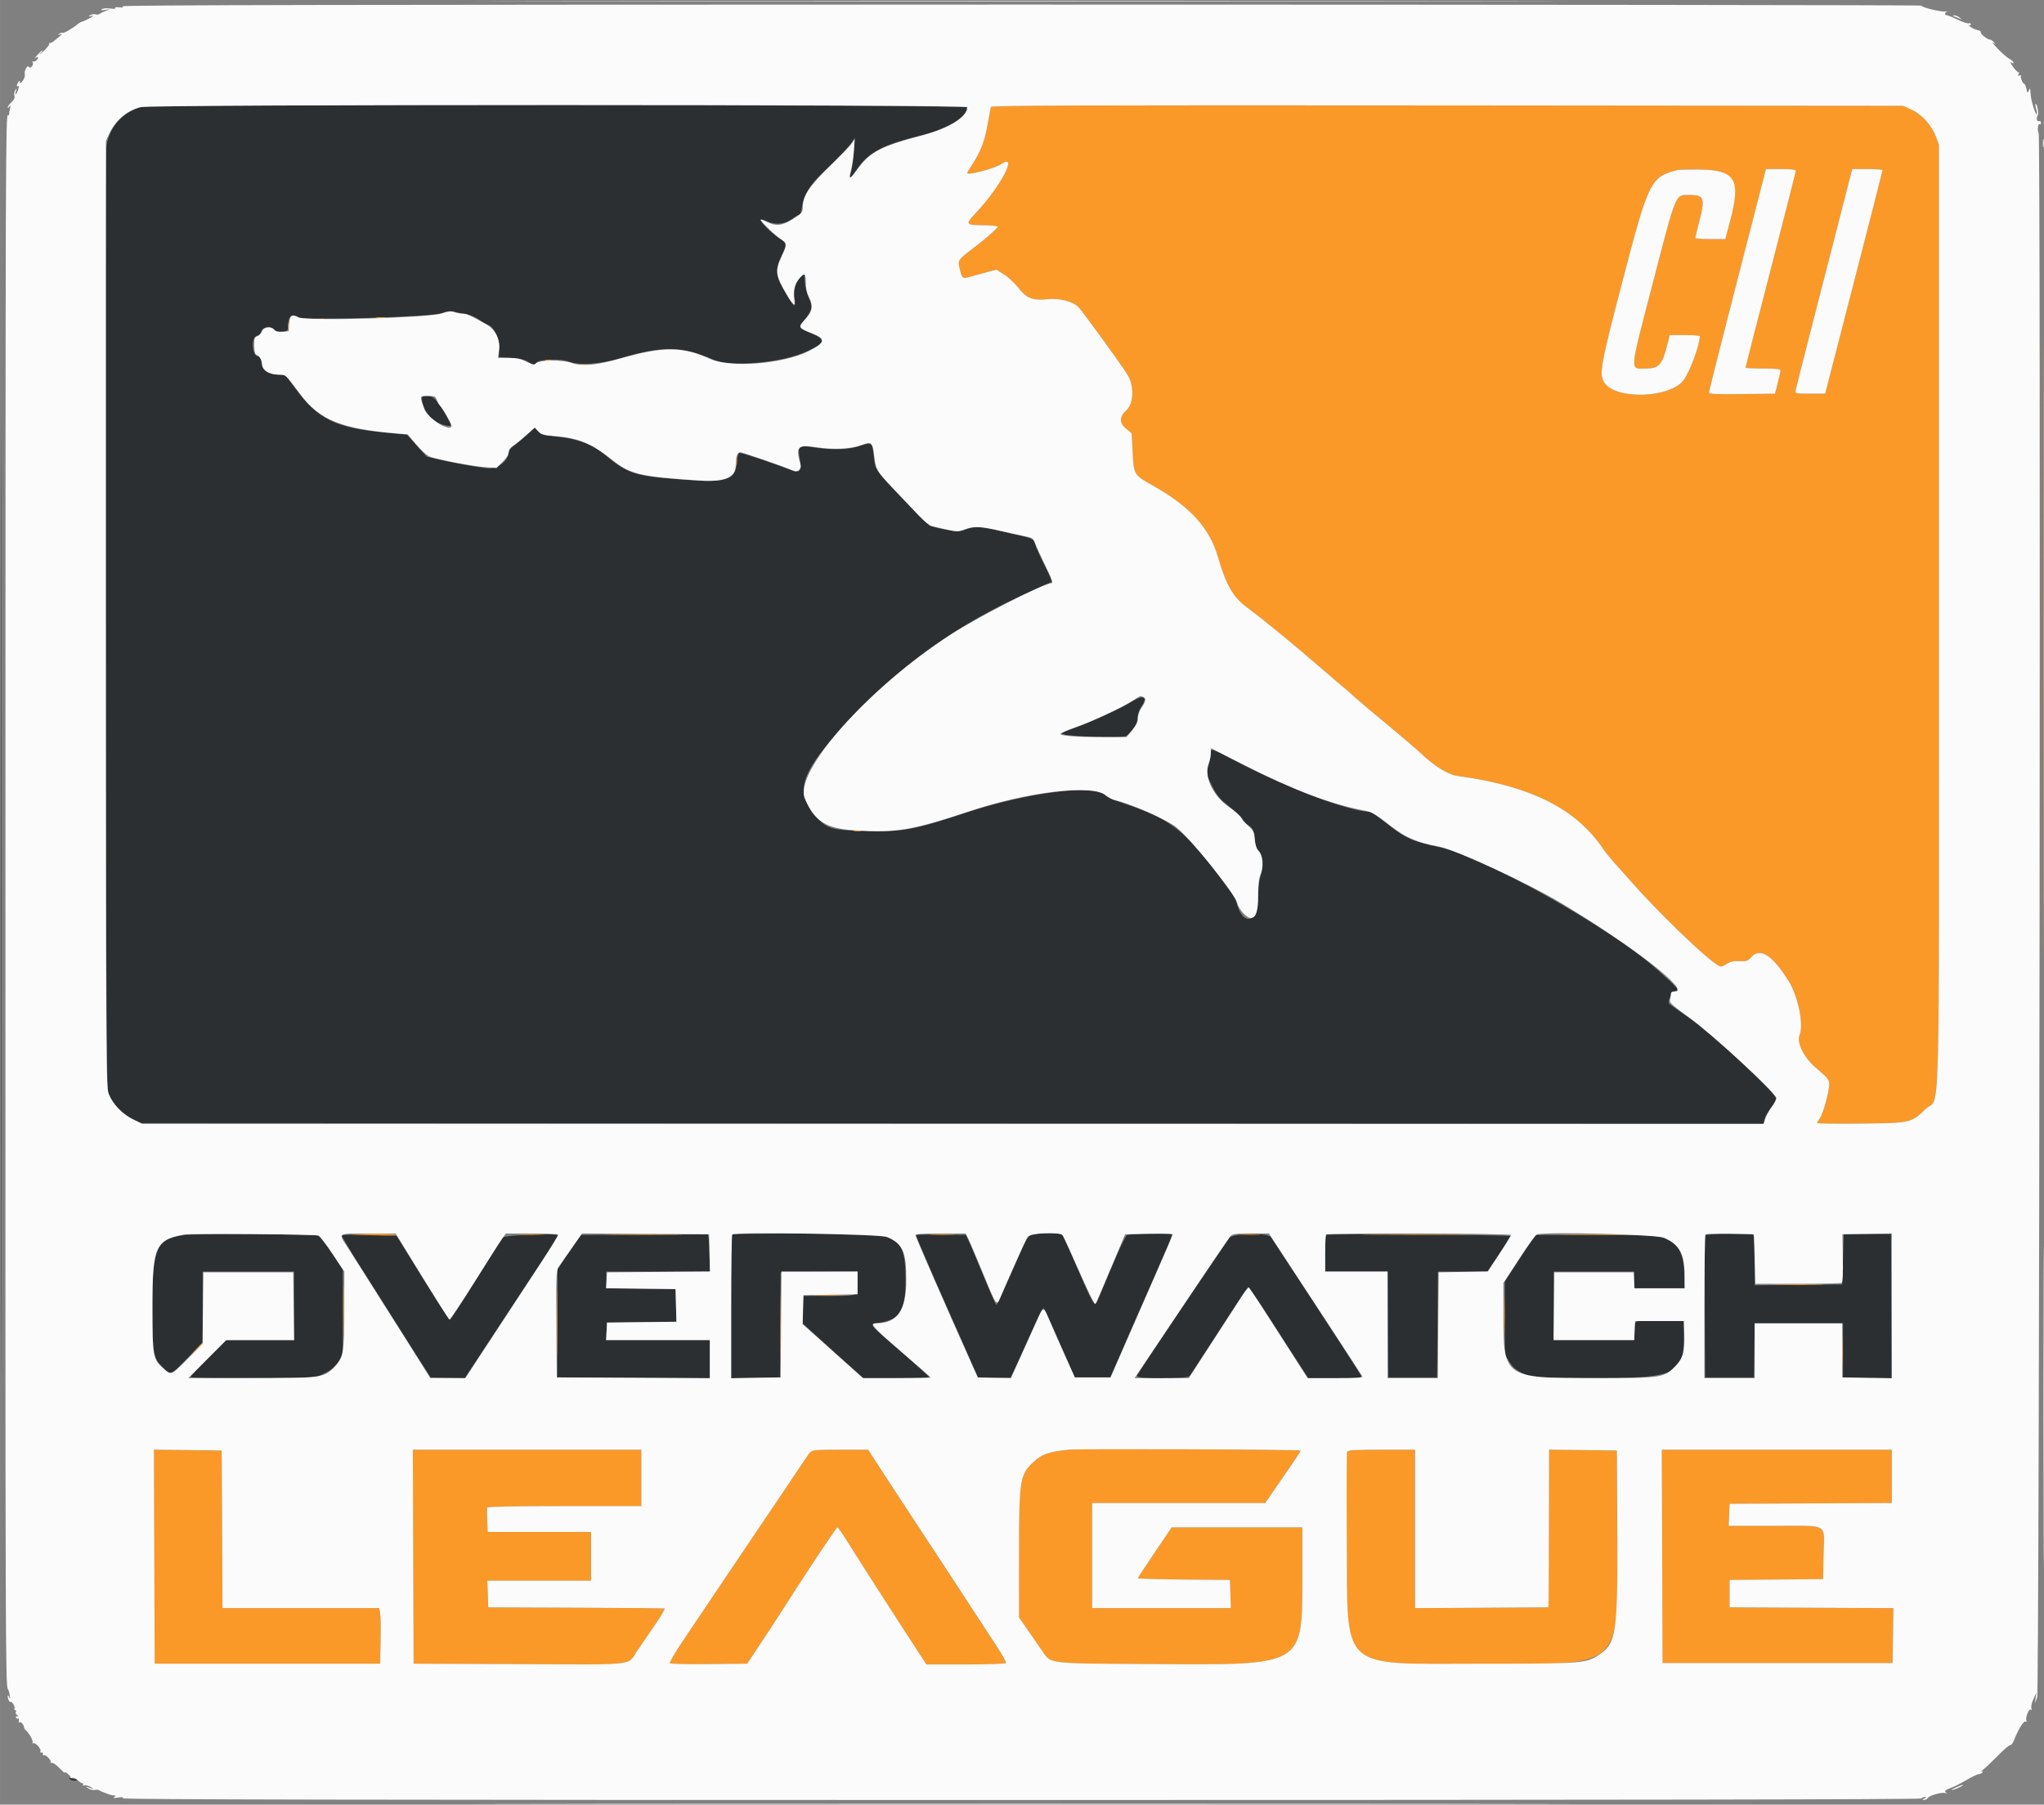 <?xml version="1.0" encoding="UTF-8"?>
<svg width="400" height="353.2" display="block" version="1.1" viewBox="0 0 400 353.204" xmlns="http://www.w3.org/2000/svg">
    <rect x="0" y="0" width="400" height="353.204" fill="#808080" stroke="none"/>
    <g fill-rule="evenodd">
        <path d="m27.939 20.891c-3.722 0.876-6.382 3.689-7.085 7.492-0.484 2.62-0.238 183.99 0.252 185.41 0.634 1.845 2.717 4.132 4.673 5.132l1.75 0.895 158.79 0.076 158.79 0.075 0.193-0.878c0.106-0.484 0.653-1.482 1.216-2.219s1.023-1.567 1.023-1.845c0-1.151-12.074-12.326-17.288-16.001-1.885-1.329-3.474-2.45-3.531-2.491-0.493-0.353 0.386-2.499 1.024-2.499 1.217 0 0.864-0.429-3.677-4.469-8.926-7.939-33.855-21.936-42.24-23.716-5.49-1.165-6.849-1.783-10.704-4.869-1.455-1.165-2.888-2.118-3.184-2.118-3.741 0-15.778-4.518-25.497-9.57-5.828-3.03-5.484-2.918-5.484-1.79 0 0.473-0.217 1.532-0.483 2.354l-0.482 1.494 1.08 2.247c0.76 1.58 1.486 2.584 2.446 3.383 3.05 2.541 3.698 3.162 3.698 3.549 0 0.222 0.408 0.616 0.907 0.874 1.051 0.543 1.475 1.464 1.483 3.216 4e-3 0.937 0.189 1.423 0.745 1.95 0.878 0.833 1.01 2.995 0.301 4.961-0.264 0.733-0.434 2.37-0.442 4.247-0.022 5.184-3.254 5.521-4.326 0.451-0.112-0.531-0.343-1.051-0.513-1.156s-1.307-1.546-2.527-3.202c-6.758-9.172-9.807-11.567-18.362-14.426-2.019-0.675-3.831-1.476-4.269-1.887-2.258-2.121-15.378-0.405-27.454 3.593-9.921 3.284-12.135 3.688-19.177 3.502-7.648-0.201-8.113-0.387-10.973-4.379-2.839-3.961-1.364-7.621 6.6-16.384 10.372-11.411 22.473-20.054 36.725-26.231 1.968-0.853 3.681-1.65 3.807-1.773 0.127-0.122-0.434-1.507-1.246-3.078s-1.641-3.407-1.843-4.08c-0.419-1.4-0.139-1.283-6.514-2.707-4.65-1.039-5.253-1.071-7.176-0.388-1.26 0.447-1.669 0.462-3.468 0.124-3.697-0.695-3.629-0.647-8.874-6.155-5.384-5.652-5.358-5.612-5.67-8.579-0.256-2.421-0.41-2.515-2.796-1.711-2.115 0.712-5.139 0.799-8.902 0.255-3.058-0.443-3.154-0.368-2.752 2.13 0.413 2.559 0.031 3.023-1.861 2.263-3.231-1.299-9.65-3.44-9.959-3.321-0.189 0.072-0.405 0.881-0.481 1.797-0.31 3.738-1.924 4.164-12.463 3.292-7.6-0.629-9.098-1.151-13.237-4.612-2.518-2.106-5.373-3.216-9.337-3.629-2.846-0.297-3.277-0.419-3.857-1.092l-0.653-0.758-1.433 1.333c-0.789 0.733-1.937 1.714-2.551 2.179-0.615 0.466-1.123 1.065-1.129 1.332-0.038 1.783-2.268 3.418-4.311 3.163-2.309-0.288-6.295-1.018-9.147-1.674l-2.59-0.596-1.924-2.15-1.924-2.149-4.011-0.379c-9.974-0.94-13.327-2.571-17.875-8.694l-1.881-2.534-1.68-0.15c-2.024-0.181-2.791-0.784-3.049-2.397-0.123-0.77-0.345-1.178-0.639-1.178-1.19 0-1.46-3.703-0.292-3.996 0.457-0.115 0.812-0.47 0.927-0.927 0.218-0.87 1.866-1.063 2.505-0.293 0.655 0.788 2.683 0.591 2.683-0.261 0-2.405 0.69-3.089 2.171-2.155 1.038 0.655 26.387-0.109 28.058-0.845 0.71-0.313 1.47-0.44 1.938-0.324 0.423 0.105 1.492 0.308 2.376 0.452 0.976 0.158 2.089 0.605 2.832 1.135 0.673 0.481 1.492 0.958 1.82 1.06 1.157 0.36 2.296 2.779 2.185 4.641l-0.099 1.662 2.389 0.156c1.766 0.115 2.674 0.332 3.482 0.831 0.981 0.606 1.119 0.625 1.362 0.191 0.435-0.776 4.732-0.967 6.509-0.288 2.023 0.772 6.179 0.48 10.218-0.718 8.192-2.43 11.843-2.36 18.064 0.346 3.492 1.52 13.591 0.583 18.42-1.709 3.622-1.72 3.645-2.337 0.138-3.718-2.008-0.791-2.029-0.866-0.695-2.494 1.411-1.722 1.554-2.525 0.761-4.27-0.361-0.793-0.697-2.113-0.747-2.932-0.05-0.82-0.102-1.548-0.115-1.617-0.013-0.07-0.359 0.189-0.77 0.574-0.965 0.907-1.351 2.357-1.127 4.244 0.233 1.97-0.085 1.751-1.863-1.282-1.875-3.197-2.004-4.369-0.772-7.002 1.201-2.565 1.198-2.582-0.566-3.715-1.475-0.946-3.704-3.24-3.422-3.521 0.079-0.079 0.677 0.096 1.328 0.39 1.57 0.707 3.49 0.49 4.853-0.55 0.567-0.432 1.17-0.785 1.341-0.785 0.17 0 0.4-0.637 0.51-1.416 0.341-2.418 1.485-4.322 4.111-6.839 3.489-3.343 4.964-4.886 5.645-5.903l0.599-0.894-0.173 2.682c-0.096 1.476-0.32 3.198-0.497 3.828-0.463 1.646-0.194 1.624 0.896-0.075 2.264-3.528 5.148-5.07 13.132-7.021 4.73-1.156 8.644-3.587 8.644-5.369 0-0.521-159.12-0.649-161.33-0.129m-27.791 155.56c0 82.377 0.034 116.08 0.076 74.888 0.041-41.188 0.041-108.59 0-149.78-0.042-41.189-0.076-7.489-0.076 74.888m82.415-98.47c0 2.167 1.949 4.577 4.186 5.18 1.319 0.355 1.675 0.259 1.35-0.363-2.104-4.035-3.153-5.304-4.388-5.304-0.863 0-1.148 0.121-1.148 0.487m138.82 59.412c-1.942 1.232-8.244 4.116-11.077 5.07-1.302 0.438-2.413 0.934-2.469 1.102-0.188 0.564 11.846 1.01 12.586 0.467 1.175-0.861 2.235-2.563 2.235-3.588 0-0.701 0.281-1.526 0.759-2.23 1.279-1.883 0.277-2.287-2.034-0.821m-185.42 104.35c-5.407 0.825-6.143 2.475-6.145 13.783-2e-3 9.362 0.135 10.195 1.978 12.038 1.68 1.68 1.491 1.748 4.896-1.772l2.955-3.055 3e-3 -6.93 2e-3 -6.93h8.942 8.942v6.707 6.706h-6.636-6.637l-3.498 3.507c-1.923 1.928-3.497 3.611-3.497 3.738s5.533 0.192 12.295 0.145l12.295-0.087 1.744-0.856c1.302-0.64 1.962-1.201 2.608-2.22l0.864-1.363v-8.307-8.308l-2.123-3.233c-1.174-1.788-2.406-3.332-2.757-3.455-0.934-0.325-24.182-0.421-26.231-0.108m30.921 0.046c-0.072 0.118 1.584 2.92 3.681 6.228 2.096 3.308 6.034 9.515 8.751 13.795l4.939 7.781 3.338 0.084 3.338 0.084 5.732-8.717c3.152-4.794 7.289-11.069 9.193-13.944s3.431-5.265 3.393-5.312c-0.371-0.456-10.47-0.056-10.828 0.429-0.223 0.302-2.588 4.032-5.256 8.287s-4.969 7.772-5.113 7.815c-0.145 0.043-2.554-3.64-5.355-8.184l-5.091-8.262-5.295-0.149c-2.912-0.082-5.354-0.053-5.427 0.065m59.03-0.136l-12.247 0.077-2.281 3.35-2.281 3.35-0.017 10.581-0.017 10.582 14.918 0.077 14.918 0.077v-3.728-3.729h-10.149-10.149l0.09-1.714 0.089-1.714 6.791-0.08 6.791-0.08-0.085-3.198-0.084-3.199-6.781-0.08-6.781-0.08v-1.634-1.634h10.143 10.144l-0.084-3.627c-0.05-2.142-0.206-3.637-0.382-3.651-0.164-0.013-5.809 0.011-12.546 0.054m17.331 6e-3c-0.091 0.09-0.165 6.449-0.165 14.131v13.966l4.775-0.081 4.774-0.082 0.069-10.284 0.069-10.283 7.526-0.079 7.526-0.08v2.206c0 2.702 0.325 2.564-6.036 2.569l-4.694 4e-3v2.699 2.698l1.714 1.574c0.942 0.865 3.617 3.273 5.943 5.349l4.229 3.776h6.426c3.535 0 6.418-0.101 6.406-0.224s-2.56-2.418-5.663-5.101c-6.314-5.458-6.156-5.254-4.251-5.515 4.232-0.58 5.315-2.29 5.315-8.385 0-6.613-0.998-8.125-5.812-8.802-2.277-0.32-27.837-0.371-28.151-0.056m36.026 0.103c-0.063 0.102 2.655 6.444 6.041 14.093l6.157 13.906 3.153-0.084 3.153-0.084 0.447-0.907c0.246-0.498 1.636-3.55 3.089-6.781s2.743-5.874 2.867-5.874 1.558 3.051 3.186 6.781l2.96 6.781 3.432 0.083 3.433 0.084 4.666-10.665c2.566-5.866 5.329-12.163 6.139-13.993 0.811-1.831 1.396-3.407 1.301-3.503-0.362-0.361-8.295-0.182-8.799 0.199-0.409 0.31-2.864 5.806-5.458 12.22-0.794 1.962-0.858 1.885-3.46-4.118-1.274-2.94-2.655-6.054-3.07-6.921l-0.754-1.577-3.118 0.046c-3.725 0.054-2.976-0.785-6.565 7.355-1.608 3.647-3.003 6.628-3.1 6.624-0.098-4e-3 -1.442-3.089-2.988-6.855-1.546-3.767-2.887-6.849-2.98-6.851-7.651-0.121-9.638-0.113-9.732 0.041m61.288 0.558c-3.711 5.337-17.906 26.504-18.082 26.962-0.255 0.664 9.755 0.694 10.305 0.031 0.196-0.236 2.803-4.219 5.794-8.85 2.992-4.631 5.564-8.456 5.717-8.499 0.152-0.043 1.954 2.559 4.003 5.782 2.049 3.224 4.629 7.241 5.733 8.928l2.007 3.068h5.253c4.404 0 5.227-0.068 5.091-0.422-0.15-0.392-8.164-12.748-14.551-22.435-1.533-2.325-2.922-4.446-3.086-4.713-0.57-0.93-7.523-0.804-8.184 0.148m18.89-0.621c-0.069 0.068-0.125 1.711-0.125 3.651v3.527h6.107 6.106l0.079 10.358 0.078 10.358h4.769 4.769l0.078-10.358 0.079-10.358h4.859 4.858l2.216-3.353c1.218-1.844 2.216-3.459 2.216-3.589 1e-3 -0.237-35.854-0.471-36.089-0.236m74.223 0.117c-0.075 0.195-0.101 6.525-0.059 14.066l0.078 13.711h4.769 4.769l0.081-5.291 0.082-5.291h8.637 8.637v5.366 5.365h4.772 4.772l-0.078-14.084-0.077-14.083h-4.62-4.62l-0.149 4.918-0.149 4.918-8.57 0.079-8.569 0.079v-4.891c0-3.963-0.081-4.921-0.426-5.054-0.896-0.344-9.14-0.174-9.28 0.192m-36.207 4.453l-2.967 4.546-1e-3 7.169-1e-3 7.17 0.9 1.419c0.692 1.092 1.292 1.602 2.608 2.219l1.708 0.801 11.326 0.096c16.766 0.143 18.472-0.595 18.478-7.995l2e-3 -3.13-4.15-0.094c-5.643-0.127-5.537-0.166-5.537 2.037v1.783h-7.898-7.899v-6.706-6.707h7.899 7.898v1.64 1.639h4.953 4.953l-0.127-2.906c-0.187-4.286-1.233-5.957-4.431-7.085-1.022-0.361-3.392-0.441-12.999-0.441h-11.749l-2.966 4.545m-283.92 101.83c0.271 0.438 1.35 0.597 1.56 0.231 0.108-0.19 0.094-0.253-0.031-0.14-0.125 0.112-0.556 0.079-0.959-0.074-0.402-0.153-0.659-0.161-0.57-0.017" fill="#2b2f31"/>
        <path d="m193.91 20.936c-0.063 0.207-0.331 1.62-0.595 3.141-0.594 3.419-1.331 5.43-2.86 7.795-0.65 1.006-1.182 1.904-1.182 1.994 0 0.519 5.39-0.89 6.603-1.726 3.492-2.406 0.026 4.303-4.939 9.561-2.132 2.258-2.056 2.358 1.838 2.391 1.352 0.012 2.459 0.142 2.459 0.29 0 0.298-2.523 2.494-5.097 4.437-2.665 2.011-2.739 2.132-2.327 3.827 0.468 1.935 0.521 1.969 2.224 1.467 0.811-0.24 2.258-0.639 3.216-0.887l1.743-0.451 1.536 0.983c0.845 0.541 2.107 1.723 2.803 2.627 1.534 1.989 2.771 2.475 5.549 2.178 2.412-0.259 5.062 0.41 6.173 1.557 0.828 0.855 8.046 10.807 9.564 13.187 1.364 2.139 1.265 5.662-0.198 7.002-1.427 1.307-1.428 2.478-5e-3 3.641l1.039 0.849 0.192 3.726c0.229 4.438 0.204 4.398 4.132 6.62 7.14 4.038 10.891 8.165 12.54 13.797 1.613 5.511 2.958 7.891 5.552 9.829 3.696 2.76 8.988 7.105 15.384 12.629 2.656 2.294 2.74 2.366 3.938 3.353 0.41 0.338 1.282 1.111 1.938 1.718 0.655 0.607 3.464 2.977 6.24 5.267 2.777 2.29 5.905 4.968 6.952 5.952 2.491 2.341 5.135 3.948 6.884 4.183 14.278 1.925 23.177 6.372 28.488 14.235 0.42 0.621 1.213 1.627 1.763 2.235s2.182 2.447 3.627 4.086c5.34 6.057 14.137 14.578 16.902 16.372 0.786 0.51 0.846 0.506 1.849-0.114 0.772-0.477 1.432-0.622 2.583-0.57 1.355 0.062 1.633-0.029 2.236-0.729 1.744-2.027 4.16-0.514 7.349 4.602 1.87 3.001 3.009 8.559 2.168 10.574-0.64 1.53 0.865 4.495 3.332 6.567 2.191 1.839 2.452 2.17 2.464 3.123 0.016 1.305-1.192 5.699-1.802 6.556-0.315 0.443-0.573 0.891-0.573 0.996 0 0.104 3.856 0.151 8.569 0.103 9.772-0.1 9.857-0.119 12.671-2.862 2.902-2.828 2.605 8.206 2.605-96.63v-92.079l-0.64-1.71c-0.809-2.161-2.773-4.289-4.811-5.21l-1.554-0.703-89.203-0.077c-71.466-0.061-89.227-2e-3 -89.319 0.298m205.94 106.04c0 53.852 0.035 75.883 0.076 48.956 0.042-26.926 0.042-70.987 0-97.913-0.041-26.926-0.076-4.896-0.076 48.957m-62.473-93.145c2.507 1.477 2.766 3.467 1.215 9.329l-0.963 3.637h-2.942c-1.618 0-2.94-0.101-2.936-0.224 3e-3 -0.123 0.336-1.497 0.739-3.055 1.234-4.767 1.023-5.365-1.901-5.365-2.781 0-2.507-0.655-7.045 16.837-4.783 18.439-4.675 17.142-1.434 17.142 2.499 0 3.182-0.751 4.135-4.545l0.505-2.012h2.944c1.62 0 2.945 0.1 2.944 0.223-6e-3 1.733-1.96 7.001-3.203 8.637-2.625 3.454-12.964 3.844-15.394 0.58-1.196-1.606-0.917-3.21 3.491-20.094 5.12-19.609 5.479-20.328 10.785-21.646 1.704-0.424 8.059-0.033 9.06 0.556m14.04-0.399c0 0.19-2.213 8.895-4.918 19.344s-4.918 19.079-4.918 19.177c0 0.099 1.542 0.179 3.427 0.179 2.548 0 3.426 0.096 3.421 0.373-3e-3 0.205-0.247 1.311-0.54 2.459l-0.534 2.086-6.464 0.081c-5.066 0.062-6.465-2e-3 -6.468-0.299-3e-3 -0.208 2.506-10.136 5.575-22.062l5.58-21.684h2.92c2.015 0 2.919 0.107 2.919 0.346m16.984-0.123c-3e-3 0.123-2.532 10.015-5.62 21.983l-5.614 21.758h-2.95c-2.784 0-2.944-0.033-2.848-0.596 0.075-0.443 7.262-28.533 10.81-42.25l0.289-1.118h2.969c1.633 0 2.967 0.101 2.964 0.223m-294.7 28.903c0.451 0.068 1.189 0.068 1.639 0 0.451-0.069 0.082-0.125-0.819-0.125-0.902 0-1.271 0.056-0.82 0.125m-11.475 0.294c0.368 0.071 0.972 0.071 1.341 0s0.067-0.129-0.671-0.129c-0.737 0-1.039 0.058-0.67 0.129m-5.818 1.28c0 0.574 0.061 0.809 0.136 0.522s0.075-0.756 0-1.043-0.136-0.052-0.136 0.521m50.378 6.763c0.287 0.075 0.756 0.075 1.043 0s0.052-0.136-0.521-0.136c-0.574 0-0.809 0.061-0.522 0.136m6.706 0.899c0.369 0.071 0.973 0.071 1.342 0 0.368-0.071 0.067-0.129-0.671-0.129s-1.04 0.058-0.671 0.129m29.061-5e-3c0.287 0.075 0.757 0.075 1.044 0s0.052-0.136-0.522-0.136-0.808 0.061-0.522 0.136m1.491 19.02c4e-3 0.656 0.065 0.889 0.136 0.518s0.069-0.907-6e-3 -1.192-0.133 0.018-0.13 0.674m23.1 72.192c0.368 0.072 0.972 0.072 1.341 0 0.369-0.071 0.067-0.129-0.671-0.129-0.737 0-1.039 0.058-0.67 0.129m-98.138 78.98c4.366 0.215 8.726 0.225 8.599 0.02-0.076-0.123-2.445-0.197-5.263-0.166-2.818 0.032-4.319 0.097-3.336 0.146m32.862 0.018c1.188 0.057 3.133 0.057 4.322 0 1.188-0.057 0.216-0.103-2.161-0.103s-3.35 0.046-2.161 0.103m18.053 2e-3c3.412 0.048 8.912 0.048 12.22 0 3.309-0.048 0.517-0.087-6.205-0.087-6.721 0-9.428 0.039-6.015 0.087m62.262-3e-3c1.099 0.058 2.977 0.058 4.173 1e-3 1.195-0.056 0.296-0.103-1.999-0.104-2.295 0-3.274 0.046-2.174 0.103m60.828 0c0.949 0.06 2.424 0.059 3.279-1e-3s0.079-0.108-1.725-0.108c-1.803 1e-3 -2.502 0.05-1.554 0.109m25.495 3e-3c4.807 0.046 12.586 0.046 17.288 0 4.701-0.046 0.768-0.084-8.74-0.084s-13.355 0.038-8.548 0.084m37.982 0c3.074 0.048 8.103 0.048 11.177 0 3.074-0.049 0.559-0.088-5.588-0.088-6.148 0-8.663 0.039-5.589 0.088m-239.29 14.68c0 4.344 0.042 6.121 0.093 3.949s0.051-5.726 0-7.898c-0.051-2.173-0.093-0.395-0.093 3.949m41.733 2.533c0 5.738 0.04 8.043 0.089 5.123 0.049-2.921 0.049-7.615 0-10.432-0.049-2.818-0.089-0.428-0.089 5.309m43.814 0.596c0 5.41 0.041 7.665 0.09 5.012 0.049-2.654 0.049-7.08 0-9.836s-0.089-0.585-0.09 4.824m141.57-1.937c0 3.689 0.043 5.198 0.095 3.353 0.053-1.844 0.053-4.862 0-6.706-0.052-1.844-0.095-0.335-0.095 3.353m53.616-6.036c2.264 0.05 5.886 0.05 8.048-1e-3 2.162-0.05 0.31-0.092-4.116-0.092s-6.196 0.042-3.932 0.093m-188.24 2.085c1.352 0.055 3.566 0.055 4.918 0 1.353-0.055 0.246-0.1-2.459-0.1s-3.811 0.045-2.459 0.1m200.79 10.807c0 2.868 0.045 4.042 0.1 2.608 0.054-1.435 0.054-3.782 0-5.217-0.055-1.434-0.1-0.26-0.1 2.609m-322.05-0.373l-1.027 1.118 1.118-1.027c1.04-0.957 1.254-1.209 1.027-1.209-0.05 0-0.553 0.503-1.118 1.118m170.81 19.738c-3.974 0.363-5.345 0.846-7.104 2.501-2.568 2.416-2.724 3.449-2.729 18.015l-3e-3 12.311 1.687 2.443c0.928 1.344 2.221 3.214 2.873 4.155 1.753 2.529 0.7 2.407 21.772 2.535 29.69 0.181 29.108 0.53 29.108-17.41v-9.34h-12.784-12.784l-3.312 4.895c-1.821 2.693-3.311 4.971-3.311 5.063s4.057 0.203 9.016 0.246l9.017 0.079 0.085 2.757 0.086 2.757h-13.573-13.573v-10.283-10.283h16.933 16.932l1.287-1.863c0.707-1.025 2.288-3.315 3.512-5.089 1.225-1.774 2.18-3.266 2.124-3.317-0.246-0.218-42.976-0.38-45.259-0.172m-179.06 20.942l0.076 20.944h22.057 22.057l0.093-4.471c0.052-2.459 0.012-4.906-0.088-5.439l-0.181-0.969h-15.334-15.334l-0.078-15.425-0.077-15.424-6.634-0.081-6.634-0.08 0.077 20.945m50.67 5e-3l0.077 20.939 20.417 0.083c23.853 0.096 21.297 0.39 23.397-2.692 0.921-1.352 2.547-3.729 3.614-5.283s1.821-2.865 1.676-2.913-7.967-0.118-17.382-0.155l-17.117-0.068-0.086-2.608-0.086-2.608h10.146 10.145v-4.769-4.769h-10.11-10.111l-0.098-2.242c-0.054-1.234-0.053-2.374 1e-3 -2.534 0.063-0.184 5.611-0.291 15.127-0.291h15.027v-5.514-5.514h-22.356-22.357l0.076 20.938m77.656-20.417c-0.251 0.287-1.656 2.333-3.123 4.546-1.466 2.213-3.538 5.298-4.605 6.855-1.066 1.557-4.812 7.116-8.324 12.352s-7.561 11.263-8.998 13.393-2.501 3.985-2.364 4.122c0.136 0.136 3.592 0.212 7.679 0.168l7.432-0.08 2.235-3.358c1.23-1.847 2.898-4.396 3.708-5.663 5.869-9.189 11.486-17.655 11.712-17.654 0.126 1e-3 1.001 1.242 1.945 2.757 0.944 1.516 2.554 4.061 3.577 5.655 4.714 7.348 8.255 12.838 10.001 15.506l1.901 2.906h7.704c4.272 0 7.777-0.12 7.87-0.269 0.091-0.148-0.747-1.657-1.863-3.353-1.117-1.696-2.681-4.09-3.476-5.319-1.88-2.908-5.409-8.298-10.048-15.351-5.487-8.342-10.07-15.347-10.872-16.617l-0.706-1.117h-5.464c-4.831 0-5.517 0.06-5.921 0.521m105.1-0.096c-0.089 0.234-0.114 8.047-0.055 17.362 0.164 25.855-1.752 24.09 26.169 24.09 28.715 0 26.905 1.795 26.756-26.527l-0.08-15.201-6.631-0.081-6.632-0.08-0.03 14.685c-0.016 8.077-0.049 15.021-0.074 15.431l-0.045 0.745-13.041 0.078-13.04 0.077v-15.502-15.502h-6.567c-5.414 0-6.595 0.074-6.73 0.425m61.656 20.447l0.076 20.872h22.504 22.504l0.081-5.37 0.081-5.371-16.027-0.077-16.028-0.077v-2.682-2.683l9.151-0.079 9.152-0.079 0.088-4.787c0.117-6.314 1.258-5.636-9.477-5.636h-9.089l0.088-2.161 0.087-2.161 15.872-0.077 15.872-0.077v-5.214-5.213h-22.506-22.506l0.077 20.872" fill="#fa9928"/>
        <path d="m113.34 0.224c47.664 0.041 125.66 0.041 173.32 0 47.664-0.042 8.666-0.076-86.662-0.076s-134.33 0.034-86.662 0.076m-89.319 1.009c0.144 0.233-0.076 0.296-0.712 0.202-0.524-0.077-0.847-0.016-0.75 0.142 0.101 0.163-0.301 0.201-0.984 0.092-0.636-0.102-1.357-0.05-1.603 0.116-0.327 0.22-0.167 0.26 0.596 0.149l1.044-0.151-0.895 0.341c-0.491 0.187-1.044 0.459-1.229 0.604-0.184 0.144-0.544 0.182-0.801 0.084-0.257-0.099-0.71-0.028-1.007 0.158-0.468 0.293-0.441 0.314 0.206 0.164 0.557-0.129 0.472-0.023-0.333 0.42-0.593 0.326-1.253 0.632-1.466 0.68s-0.599 0.264-0.859 0.479c-0.999 0.828-2.758 1.848-2.966 1.72-0.119-0.074-0.412 4e-3 -0.65 0.172-0.339 0.241-0.304 0.268 0.163 0.129 0.494-0.147 0.468-0.075-0.149 0.419-0.409 0.328-0.943 0.764-1.186 0.969-0.242 0.205-0.554 0.336-0.693 0.291-0.138-0.045-0.185 0.026-0.104 0.157 0.082 0.132-0.409 0.772-1.091 1.423-0.681 0.652-0.985 0.883-0.675 0.514 0.857-1.021 0.402-0.8-0.591 0.286-0.482 0.527-0.641 0.779-0.354 0.56s0.522-0.264 0.522-0.1c0 0.45-0.766 0.993-1.044 0.741-0.135-0.121-0.144-0.047-0.022 0.165 0.296 0.512-0.432 1.427-0.739 0.93-0.296-0.479-0.977 0.807-0.795 1.502 0.075 0.286-0.112 0.843-0.414 1.236-0.376 0.49-0.553 0.574-0.561 0.268-0.01-0.397-0.043-0.397-0.3 0-0.373 0.577-0.379 0.98-0.012 0.753 0.169-0.105 0.157 0.191-0.029 0.727-0.365 1.047-0.684 1.228-0.412 0.234 0.16-0.584 0.141-0.603-0.147-0.143-0.182 0.29-0.252 0.776-0.156 1.079 0.115 0.361-0.083 0.797-0.573 1.261-0.411 0.39-0.748 0.843-0.748 1.007s0.143 0.097 0.319-0.149c0.25-0.35 0.282-0.286 0.148 0.298-0.094 0.41-0.172 0.921-0.175 1.136-2e-3 0.214-0.104 0.329-0.227 0.254-0.466-0.283-0.488 6.386-0.505 154.05-0.016 143.52 0.015 153.59 0.467 153.95 0.103 0.082 0.27 0.619 0.372 1.193 0.136 0.763 0.112 0.883-0.09 0.447-0.187-0.403-0.282-0.451-0.293-0.149-9e-3 0.246 0.113 0.648 0.272 0.894s0.291 0.317 0.294 0.157c2e-3 -0.159 0.213 9e-3 0.469 0.373 0.255 0.365 0.381 0.797 0.28 0.961-0.101 0.163-0.034 0.297 0.15 0.297 0.183 0 0.241 0.149 0.128 0.332-0.113 0.182-0.02 0.448 0.206 0.591 0.322 0.204 0.327 0.261 0.021 0.265-0.215 2e-3 -0.306 0.141-0.203 0.307 0.103 0.167 0.299 0.234 0.437 0.149 0.137-0.085 0.193 0.148 0.125 0.517-0.069 0.369-0.042 0.494 0.059 0.277 0.188-0.4 0.932 0.345 0.954 0.957 6e-3 0.145 0.122 0.346 0.259 0.447 0.621 0.454 1.597 2.166 1.409 2.47-0.117 0.19-0.077 0.256 0.092 0.152 0.405-0.251 1.695 1.156 1.44 1.569-0.114 0.184-0.029 0.292 0.192 0.246 0.217-0.045 0.358 0.096 0.313 0.313s0.036 0.322 0.18 0.232c0.36-0.222 1.602 1.145 1.32 1.455-0.124 0.137-0.06 0.154 0.143 0.037 0.225-0.13 0.861 0.288 1.628 1.07 0.692 0.705 1.141 1.091 0.997 0.858-0.153-0.249 0.053-0.188 0.503 0.149 0.42 0.315 0.703 0.672 0.63 0.793-0.074 0.121 0.064 0.144 0.305 0.052 0.242-0.093 0.719 0.11 1.059 0.45 0.341 0.341 0.761 0.619 0.935 0.619s0.234 0.133 0.134 0.295c-0.103 0.165 0.01 0.221 0.255 0.127 0.241-0.093 0.818 0.051 1.283 0.32 0.464 0.269 0.576 0.4 0.248 0.292-1.379-0.455-1.456-0.457-0.745-0.024 0.409 0.25 0.978 0.385 1.264 0.299 0.285-0.085 0.688-0.048 0.894 0.083s0.442 0.252 0.524 0.268 0.527 0.186 0.988 0.377c0.462 0.191 1.065 0.35 1.342 0.352 0.435 4e-3 0.442 0.046 0.055 0.309-0.321 0.219-0.119 0.248 0.713 0.104 0.832-0.145 1.102-0.106 0.952 0.137-0.156 0.252 44.499 0.338 175.8 0.338 116.42-1e-3 176.07-0.101 176.19-0.298 0.101-0.163 0.41-0.287 0.687-0.275 0.411 0.017 0.394 0.068-0.092 0.277-0.49 0.21-0.506 0.26-0.089 0.277 0.278 0.012 0.614-0.153 0.745-0.367 0.321-0.522 2.638-1.174 3.456-0.972 0.361 0.089 0.489 0.085 0.285-9e-3 -0.636-0.292-0.417-0.583 0.745-0.986 0.614-0.213 1.997-0.911 3.073-1.55 1.075-0.639 2.174-1.162 2.441-1.162 0.268 0 0.582-0.155 0.699-0.344 0.139-0.225 0.067-0.272-0.206-0.135-0.23 0.114-0.032-0.1 0.44-0.476 0.473-0.376 1.742-1.59 2.82-2.696 1.079-1.107 2.137-2.012 2.352-2.012s0.533-0.369 0.706-0.82c0.822-2.132 1.916-3.953 2.288-3.81 0.217 0.084 0.312 0.017 0.21-0.149-0.288-0.464 0.45-2.412 0.825-2.18 0.207 0.128 0.256 0.022 0.136-0.291-0.104-0.271 0.074-1.064 0.396-1.763l0.585-1.27-0.148 1.043-0.148 1.043 0.452-1.179c0.441-1.151 0.73-305.78 0.29-306.22-0.288-0.288-0.146-1.871 0.151-1.687 0.164 0.101 0.298-0.021 0.298-0.271 0-0.257-0.173-0.389-0.398-0.303-0.426 0.164-0.57-0.7-0.201-1.214 0.217-0.304-0.224-2.406-0.456-2.174-0.07 0.07-5e-3 0.554 0.145 1.076s0.175 0.949 0.057 0.949c-0.119 0-0.402-0.637-0.63-1.416-0.413-1.41-0.457-1.639-0.58-3.055-0.061-0.689-0.084-0.7-0.317-0.149-0.223 0.527-0.277 0.484-0.464-0.373-0.116-0.533-0.32-0.969-0.452-0.969-0.263 0-0.737-1.192-0.631-1.587 0.037-0.135-0.093-0.146-0.289-0.025-0.245 0.151-0.295 0.06-0.16-0.292 0.108-0.281 0.096-0.449-0.026-0.374s-0.618-0.421-1.102-1.102c-0.484-0.682-0.651-1.055-0.371-0.83 0.32 0.256 0.51 0.287 0.51 0.082 0-0.18-0.369-0.523-0.82-0.763s-1.49-1.146-2.31-2.012c-0.82-0.867-1.222-1.378-0.894-1.137 0.552 0.407 0.566 0.401 0.187-0.082-0.225-0.287-0.576-0.521-0.78-0.521-0.524 0-1.976-1.192-1.799-1.478 0.081-0.131-0.22-0.313-0.668-0.405s-1.083-0.386-1.411-0.655c-0.328-0.268-0.429-0.402-0.224-0.298 0.205 0.103 0.373 0.032 0.373-0.159s-0.18-0.279-0.399-0.195c-0.22 0.085-1.192-0.233-2.161-0.706s-1.93-0.863-2.134-0.867c-0.483-8e-3 -0.483-0.503 0-0.724 0.204-0.094 0.097-0.105-0.24-0.023-0.732 0.177-4.993-0.857-4.708-1.143 0.11-0.109-79.1-0.199-176.02-0.2-131.16-1e-3 -176.17 0.085-176.01 0.336m358.4 1.96c0.246 0.092 0.716 0.29 1.044 0.44 0.586 0.27 0.586 0.267 0.017-0.189-0.318-0.255-0.788-0.453-1.043-0.44-0.402 0.02-0.404 0.046-0.018 0.189m-193.14 17.776c0 2-3.505 4.141-9.24 5.645-7.475 1.959-9.684 3.098-11.99 6.179-1.865 2.493-2.057 2.558-1.522 0.515 0.225-0.86 0.483-2.57 0.573-3.8l0.164-2.235-0.659 0.894c-0.362 0.492-2.313 2.504-4.335 4.471-3.913 3.806-5.173 5.734-5.179 7.923-3e-3 0.947-0.165 1.172-1.441 1.999-2.593 1.681-3.715 1.825-5.818 0.75-0.466-0.238-0.903-0.377-0.971-0.309-0.181 0.181 2.931 3.172 4.017 3.86 1.123 0.711 1.146 1.063 0.196 3.071-1.451 3.068-1.358 3.892 0.872 7.678 1.311 2.226 1.777 2.527 1.483 0.959-0.279-1.487 0.073-2.97 0.952-4.015 1.07-1.271 1.303-1.137 1.303 0.748 0 1.063 0.212 2.068 0.596 2.82 0.96 1.881 0.755 2.854-0.991 4.697-1.106 1.169-0.935 1.423 1.64 2.437 2.762 1.089 2.613 1.805-0.722 3.484-4.965 2.5-15.315 3.306-19.248 1.498-5.313-2.443-9.189-2.465-17.489-0.1-4.71 1.342-7.562 1.613-9.546 0.909-1.867-0.663-6.24-0.644-6.985 0.03-0.43 0.39-0.649 0.356-1.938-0.297-1.124-0.568-1.916-0.735-3.492-0.735h-2.039l0.191-1.622c0.241-2.055-0.756-3.978-2.601-5.011-3.054-1.71-3.726-2.011-4.484-2.011-0.446 0-1.175-0.139-1.62-0.308-0.626-0.238-1.22-0.175-2.628 0.276-2.639 0.847-26.519 1.491-27.945 0.753-1.292-0.668-1.694-0.383-1.8 1.275l-0.091 1.432-1.218 0.089c-0.824 0.06-1.342-0.06-1.601-0.373-0.643-0.774-2.065-0.589-2.408 0.312-0.162 0.426-0.561 0.844-0.887 0.929-0.39 0.102-0.603 0.424-0.624 0.94-0.06 1.488 0.087 2.574 0.362 2.675 0.656 0.24 1.16 1.048 1.16 1.862 0 1.149 1.423 2.058 3.226 2.059 1.45 2e-3 1.341-0.097 4.286 3.869 3.71 4.994 7.945 6.721 18.731 7.637l2.249 0.191 1.741 2.041c1.047 1.228 2.11 2.163 2.669 2.348 1.925 0.635 8.174 1.822 10.532 2l2.45 0.185 1.201-1.201c0.736-0.736 1.201-1.478 1.201-1.917 0-0.464 0.289-0.889 0.82-1.206 0.45-0.27 1.595-1.185 2.543-2.035l1.724-1.544 0.676 0.729c0.576 0.622 1.048 0.759 3.194 0.929 4.648 0.367 7.224 1.421 11.156 4.563 3.675 2.936 5.419 3.355 17.294 4.147 4.792 0.32 7.001-0.609 7.008-2.947 6e-3 -1.771 0.284-2.586 0.883-2.586 0.452 0 8.42 2.756 10.427 3.608 0.828 0.35 1.62-0.348 1.372-1.208-1.01-3.503-0.59-3.96 3.112-3.387 3.385 0.524 6.768 0.35 8.897-0.459 1.904-0.724 2.115-0.521 2.429 2.337 0.276 2.519 0.447 2.794 4.128 6.65 1.595 1.672 3.69 3.881 4.655 4.91s2.032 1.928 2.372 1.997c0.34 0.07 1.648 0.357 2.906 0.638 2.14 0.478 2.371 0.479 3.586 0.015 1.765-0.674 3.218-0.625 6.845 0.229 1.693 0.399 3.866 0.881 4.829 1.072 1.567 0.31 1.786 0.445 2.087 1.287 0.184 0.517 1.04 2.389 1.9 4.161 1.612 3.317 1.769 3.783 1.28 3.783-1.428 0-14.293 6.579-19.621 10.034-16.231 10.525-30.759 26.85-28.566 32.1 1.842 4.408 4.108 5.865 9.682 6.222 8.212 0.527 11.125 0.042 22.695-3.784 11.492-3.801 23.907-5.243 26.482-3.077 0.509 0.429 1.364 0.874 1.901 0.989 2.956 0.633 9.973 3.728 11.903 5.248 2.858 2.252 11.418 12.896 11.944 14.852 0.361 1.343 1.958 3.042 2.75 2.927 0.979-0.142 1.345-1.355 1.349-4.477 3e-3 -1.973 0.16-3.287 0.489-4.111 0.605-1.512 0.411-3.653-0.414-4.557-0.384-0.421-0.647-1.229-0.742-2.278-0.125-1.389-0.296-1.758-1.176-2.534-0.565-0.499-1.253-1.271-1.527-1.715-0.274-0.445-1.29-1.346-2.258-2.003-3.189-2.166-4.991-5.941-4.063-8.516 0.236-0.655 0.435-1.61 0.443-2.122l0.013-0.93 6.632 3.366c9.47 4.807 16.681 7.552 23.086 8.79 1.911 0.369 2.081 0.467 5.823 3.347 2.683 2.066 4.934 2.996 9.143 3.779 3.128 0.581 17.288 7.133 23.721 10.975 13.934 8.323 25.582 17.356 22.38 17.356-0.533 0-0.772 0.16-0.774 0.521-3e-3 0.287-0.08 0.804-0.173 1.149-0.143 0.532 0.458 1.078 3.94 3.577 4.171 2.995 16.659 14.531 16.873 15.586 0.053 0.263-0.331 1.042-0.854 1.732-0.522 0.689-1.106 1.729-1.298 2.31l-0.349 1.056h-158.62-158.62l-1.789-0.849c-2.15-1.021-4.017-2.96-4.797-4.981-0.554-1.437-0.568-3.711-0.568-94.021v-92.548l0.628-1.357c1.218-2.632 3.408-4.525 6.064-5.242 2.104-0.567 161.86-0.571 161.86-3e-3m184.71 0.449c2.038 0.921 4.002 3.049 4.811 5.21l0.64 1.71v92.079c0 104.84 0.297 93.802-2.605 96.63-2.814 2.743-2.899 2.762-12.671 2.862-4.713 0.048-8.569 1e-3 -8.569-0.103 0-0.105 0.258-0.553 0.573-0.996 0.61-0.857 1.818-5.251 1.802-6.556-0.012-0.953-0.273-1.284-2.464-3.123-2.467-2.072-3.972-5.037-3.332-6.567 0.841-2.015-0.298-7.573-2.168-10.574-3.189-5.116-5.605-6.629-7.349-4.602-0.603 0.7-0.881 0.791-2.236 0.729-1.151-0.052-1.811 0.093-2.583 0.57-1.003 0.62-1.063 0.624-1.849 0.114-2.765-1.794-11.562-10.315-16.902-16.372-1.445-1.639-3.077-3.478-3.627-4.086s-1.343-1.614-1.763-2.235c-5.311-7.863-14.21-12.31-28.488-14.235-1.749-0.235-4.393-1.842-6.884-4.183-1.047-0.984-4.175-3.662-6.952-5.952-2.776-2.29-5.585-4.66-6.24-5.267-0.656-0.607-1.528-1.38-1.938-1.718-1.198-0.987-1.282-1.059-3.938-3.353-6.396-5.524-11.688-9.869-15.384-12.629-2.594-1.938-3.939-4.318-5.552-9.829-1.649-5.632-5.4-9.759-12.54-13.797-3.928-2.222-3.903-2.182-4.132-6.62l-0.192-3.726-1.039-0.849c-1.423-1.163-1.422-2.334 5e-3 -3.641 1.463-1.34 1.562-4.863 0.198-7.002-1.518-2.38-8.736-12.332-9.564-13.187-1.111-1.147-3.761-1.816-6.173-1.557-2.778 0.297-4.015-0.189-5.549-2.178-0.696-0.904-1.958-2.086-2.803-2.627l-1.536-0.983-1.743 0.451c-0.958 0.248-2.405 0.647-3.216 0.887-1.703 0.502-1.756 0.468-2.224-1.467-0.412-1.695-0.338-1.816 2.327-3.827 2.574-1.943 5.097-4.139 5.097-4.437 0-0.148-1.107-0.278-2.459-0.29-3.894-0.033-3.97-0.133-1.838-2.391 4.965-5.258 8.431-11.967 4.939-9.561-1.213 0.836-6.603 2.245-6.603 1.726 0-0.09 0.532-0.988 1.182-1.994 1.529-2.365 2.266-4.376 2.86-7.795 0.264-1.521 0.532-2.934 0.595-3.141 0.092-0.3 17.853-0.359 89.319-0.298l89.203 0.077 1.554 0.703m25.8 6.6c0 0.738 0.058 1.039 0.129 0.671 0.071-0.369 0.071-0.973 0-1.342s-0.129-0.067-0.129 0.671m-71.467 5.256c-5.306 1.318-5.665 2.037-10.785 21.646-4.408 16.884-4.687 18.488-3.491 20.094 2.43 3.264 12.769 2.874 15.394-0.58 1.243-1.636 3.197-6.904 3.203-8.637 1e-3 -0.123-1.324-0.223-2.944-0.223h-2.944l-0.505 2.012c-0.953 3.794-1.636 4.545-4.135 4.545-3.241 0-3.349 1.297 1.434-17.142 4.538-17.492 4.264-16.837 7.045-16.837 2.924 0 3.135 0.598 1.901 5.365-0.403 1.558-0.736 2.932-0.739 3.055-4e-3 0.123 1.318 0.224 2.936 0.224h2.942l0.963-3.637c2.125-8.032 1.024-9.878-5.953-9.979-2.049-0.03-3.994 0.012-4.322 0.094m11.681 21.495c-3.069 11.926-5.578 21.854-5.575 22.062 3e-3 0.297 1.402 0.361 6.468 0.299l6.464-0.081 0.534-2.086c0.293-1.148 0.537-2.254 0.54-2.459 5e-3 -0.277-0.873-0.373-3.421-0.373-1.885 0-3.427-0.08-3.427-0.179 0-0.098 2.213-8.728 4.918-19.177s4.918-19.154 4.918-19.344c0-0.239-0.904-0.346-2.919-0.346h-2.92l-5.58 21.684m22.181-20.566c-3.548 13.717-10.735 41.807-10.81 42.25-0.096 0.563 0.064 0.596 2.848 0.596h2.95l5.614-21.758c3.088-11.968 5.617-21.86 5.62-21.983 3e-3 -0.122-1.331-0.223-2.964-0.223h-2.969l-0.289 1.118m-276.77 43.964c0.113 0.369 0.395 0.888 0.627 1.153 0.81 0.925 2.482 3.906 2.329 4.153-0.615 0.996-4.691-1.632-5.342-3.443-0.945-2.632-0.971-2.534 0.691-2.534 1.287 0 1.519 0.092 1.695 0.671m138.26 58.229c0.662 0.254 0.588 0.812-0.274 2.082-0.436 0.642-0.745 1.522-0.745 2.118 0 0.74-0.304 1.382-1.107 2.343l-1.106 1.323h-4.662c-5.191 0-8.392-0.25-8.26-0.647 0.048-0.144 1.361-0.708 2.917-1.255 3.225-1.133 8.968-3.802 11.175-5.194 1.731-1.092 1.474-0.996 2.062-0.77m176.18 139.01c0 27.951 0.035 39.385 0.077 25.41 0.043-13.976 0.043-36.845 0-50.82-0.042-13.975-0.077-2.541-0.077 25.41m-337.5-33.578c0.273 0.132 1.514 1.767 2.757 3.633l2.26 3.394v7.331c0 8.547-0.164 9.521-1.909 11.334-2.074 2.154-2.586 2.223-16.546 2.223h-12.087l3.717-3.726 3.716-3.726h6.642 6.642l-0.08-6.632-0.08-6.632h-8.793-8.793l-0.08 7.005-0.08 7.004-2.895 2.906c-3.263 3.277-3.226 3.261-4.731 1.94-2.106-1.849-2.185-2.28-2.191-11.999-6e-3 -11.92 0.573-13.242 6.252-14.259 1.313-0.235 25.763-0.046 26.279 0.204m20.204 7.946c2.829 4.591 5.247 8.411 5.373 8.489s2.345-3.242 4.931-7.379c2.586-4.136 5.024-7.956 5.418-8.489l0.716-0.968h5.034c2.769 0 5.095 0.1 5.169 0.223s-1.45 2.638-3.388 5.589c-1.937 2.951-6.047 9.218-9.133 13.926l-5.611 8.561-3.428 2e-3 -3.427 2e-3 -7.452-11.819c-4.098-6.5-8.071-12.768-8.829-13.928-1.764-2.7-1.999-2.556 4.181-2.556h5.301l5.145 8.347m56.283-4.551l0.083 3.647-10.068 0.079-10.069 0.078-0.09 1.559-0.09 1.56 6.796 0.08 6.797 0.08 0.084 3.199 0.085 3.198-6.791 0.08-6.791 0.08-0.089 1.714-0.09 1.714h10.149 10.149v3.729 3.728l-14.977-0.077-14.978-0.077-0.079-10.404c-0.07-9.305-0.025-10.486 0.421-11.178 0.274-0.425 1.423-2.082 2.553-3.682l2.054-2.91 12.429 0.078 12.428 0.078 0.084 3.647m34.785-3.111c3.047 1.374 3.715 2.869 3.724 8.341 9e-3 6.013-1.745 8.559-5.897 8.559-1.328 0-0.734 0.672 4.871 5.505 3.191 2.752 5.801 5.053 5.801 5.114s-2.984 0.109-6.632 0.105l-6.632-7e-3 -5.896-5.279-5.897-5.279 0.085-2.836 0.084-2.837 5.291-0.081 5.29-0.082v-2.228-2.229h-7.447-7.448l-0.079 10.358-0.078 10.358-4.843 0.082-4.844 0.081v-13.966c0-7.682 0.096-14.063 0.214-14.181 0.531-0.531 29.091-0.059 30.333 0.502m15.897 0.432c0.306 0.615 1.614 3.7 2.908 6.856 2.54 6.195 2.609 6.291 3.306 4.62 1.471-3.527 4.98-11.351 5.346-11.923 0.509-0.794 6.316-1.045 6.888-0.298 0.156 0.205 1.6 3.365 3.207 7.023 1.608 3.657 3.025 6.541 3.15 6.408 0.198-0.211 1.01-2.099 4.979-11.568l0.874-2.086 4.668-0.082c2.568-0.045 4.668-9e-3 4.668 0.081s-1.629 3.883-3.621 8.428c-1.991 4.545-4.733 10.813-6.091 13.927l-2.471 5.664h-3.498-3.498l-1.817-4.024c-0.999-2.213-2.345-5.265-2.99-6.781-1.441-3.387-1.257-3.415-2.97 0.447-0.782 1.762-2.17 4.851-3.084 6.865l-1.661 3.66-3.241-0.084-3.241-0.083-1.135-2.534c-5.109-11.408-11.054-25.01-11.054-25.29 0-0.245 1.408-0.343 4.912-0.343h4.912l0.554 1.117m62.157 4.024c1.851 2.828 4.663 7.12 6.25 9.538 4.662 7.107 8.42 12.864 8.658 13.264 0.175 0.293-0.949 0.372-5.235 0.371l-5.457-3e-3 -5.649-8.81c-3.107-4.846-5.744-8.869-5.86-8.941-0.116-0.071-0.782 0.776-1.481 1.883s-2.365 3.689-3.703 5.739c-1.337 2.049-3.359 5.165-4.493 6.924l-2.063 3.199-5.298 5e-3 -5.297 6e-3 0.521-0.82c0.287-0.451 1.609-2.429 2.938-4.396 1.329-1.968 5.205-7.735 8.613-12.817s6.402-9.475 6.654-9.762c0.386-0.442 0.997-0.521 3.996-0.521h3.54l3.366 5.141m44.007-4.841c0 0.165-1.024 1.838-2.277 3.719l-2.276 3.418-4.803 0.082-4.802 0.081-0.078 10.358-0.079 10.358h-4.914-4.914v-10.433-10.432h-6.11-6.111v-3.527c0-1.94 0.09-3.616 0.199-3.726 0.337-0.337 36.165-0.236 36.165 0.102m30.032 0.557c2.98 1.347 3.943 3.155 3.946 7.414l1e-3 2.459h-4.902-4.903l-0.09-1.565-0.09-1.565h-7.749-7.75l-0.08 6.632-0.081 6.632h7.891 7.89l0.088-1.863 0.089-1.863h4.769 4.769l0.086 2.608c0.114 3.448-0.267 4.743-1.865 6.341-2.16 2.16-2.655 2.229-15.957 2.229-17.381 0-17.587-0.146-17.581-12.427l2e-3 -6.202 3.053-4.681c1.679-2.575 3.253-4.742 3.499-4.817 1.908-0.581 23.48-3e-3 24.965 0.668m17.658 4.146l0.149 4.854 8.284-1e-3c4.556 0 8.422-0.086 8.592-0.191 0.198-0.122 0.281-1.872 0.23-4.854l-0.08-4.662 4.825-0.082 4.826-0.082v14.173 14.172l-4.844-0.081-4.843-0.082v-5.291-5.291h-8.57-8.569v5.366 5.365h-4.918-4.918v-13.96c0-7.677 0.093-14.052 0.206-14.165s2.293-0.169 4.844-0.124l4.637 0.082 0.149 4.854m-88.869 37.485c0.056 0.051-0.899 1.543-2.124 3.317-1.224 1.774-2.805 4.064-3.512 5.089l-1.287 1.863h-16.932-16.933v10.283 10.283h13.573 13.573l-0.086-2.757-0.085-2.757-9.017-0.079c-4.959-0.043-9.016-0.154-9.016-0.246s1.49-2.37 3.311-5.063l3.312-4.895h12.784 12.784v9.34c0 17.94 0.582 17.591-29.108 17.41-21.072-0.128-20.019-6e-3 -21.772-2.535-0.652-0.941-1.945-2.811-2.873-4.155l-1.687-2.443 3e-3 -12.311c5e-3 -14.566 0.161-15.599 2.729-18.015 1.759-1.655 3.13-2.138 7.104-2.501 2.283-0.208 45.013-0.046 45.259 0.172m-211.05 15.41l0.078 15.425h15.334 15.334l0.181 0.969c0.1 0.533 0.14 2.98 0.088 5.439l-0.093 4.471h-22.057-22.057l-0.076-20.944-0.077-20.945 6.634 0.08 6.634 0.081 0.077 15.424m82.039-10.059v5.514h-15.027c-9.516 0-15.064 0.107-15.127 0.291-0.054 0.16-0.055 1.3-1e-3 2.534l0.098 2.242h10.111 10.11v4.769 4.769h-10.145-10.146l0.086 2.608 0.086 2.608 17.117 0.068c9.415 0.037 17.237 0.107 17.382 0.155s-0.609 1.359-1.676 2.913-2.693 3.931-3.614 5.283c-2.1 3.082 0.456 2.788-23.397 2.692l-20.417-0.083-0.077-20.939-0.076-20.938h22.357 22.356v5.514m45.11-4.397c0.802 1.27 5.385 8.275 10.872 16.617 4.639 7.053 8.168 12.443 10.048 15.351 0.795 1.229 2.359 3.623 3.476 5.319 1.116 1.696 1.954 3.205 1.863 3.353-0.093 0.149-3.598 0.269-7.87 0.269h-7.704l-1.901-2.906c-1.746-2.668-5.287-8.158-10.001-15.506-1.023-1.594-2.633-4.139-3.577-5.655-0.944-1.515-1.819-2.756-1.945-2.757-0.226-1e-3 -5.843 8.465-11.712 17.654-0.81 1.267-2.478 3.816-3.708 5.663l-2.235 3.358-7.432 0.08c-4.087 0.044-7.543-0.032-7.679-0.168-0.137-0.137 0.927-1.992 2.364-4.122s5.486-8.157 8.998-13.393 7.258-10.795 8.324-12.352c1.067-1.557 3.139-4.642 4.605-6.855 1.467-2.213 2.872-4.259 3.123-4.546 0.404-0.461 1.09-0.521 5.921-0.521h5.464l0.706 1.117m106.31 14.385v15.502l13.04-0.077 13.041-0.078 0.045-0.745c0.025-0.41 0.058-7.354 0.074-15.431l0.03-14.685 6.632 0.08 6.631 0.081 0.08 15.201c0.108 20.524-0.174 22.498-3.548 24.764-2.533 1.701-3.352 1.763-23.208 1.763-27.921 0-26.005 1.765-26.169-24.09-0.059-9.315-0.034-17.128 0.055-17.362 0.135-0.351 1.316-0.425 6.73-0.425h6.567v15.502m93.294-10.289v5.214l-15.872 0.077-15.872 0.077-0.087 2.161-0.088 2.161h9.089c10.735 0 9.594-0.678 9.477 5.636l-0.088 4.787-9.152 0.079-9.151 0.079v2.683 2.682l16.028 0.077 16.027 0.077-0.081 5.371-0.081 5.37h-22.504-22.504l-0.076-20.872-0.077-20.872h22.506 22.506v5.213m12.369 60.978c-0.655 0.315-0.857 0.49-0.447 0.388 0.844-0.21 2.394-0.987 1.938-0.972-0.164 6e-3 -0.835 0.269-1.491 0.584m-269.22 3.183c47.664 0.041 125.66 0.041 173.32 0 47.664-0.042 8.666-0.076-86.662-0.076s-134.33 0.034-86.662 0.076" fill="#fbfbfb"/>
    </g>
</svg>
